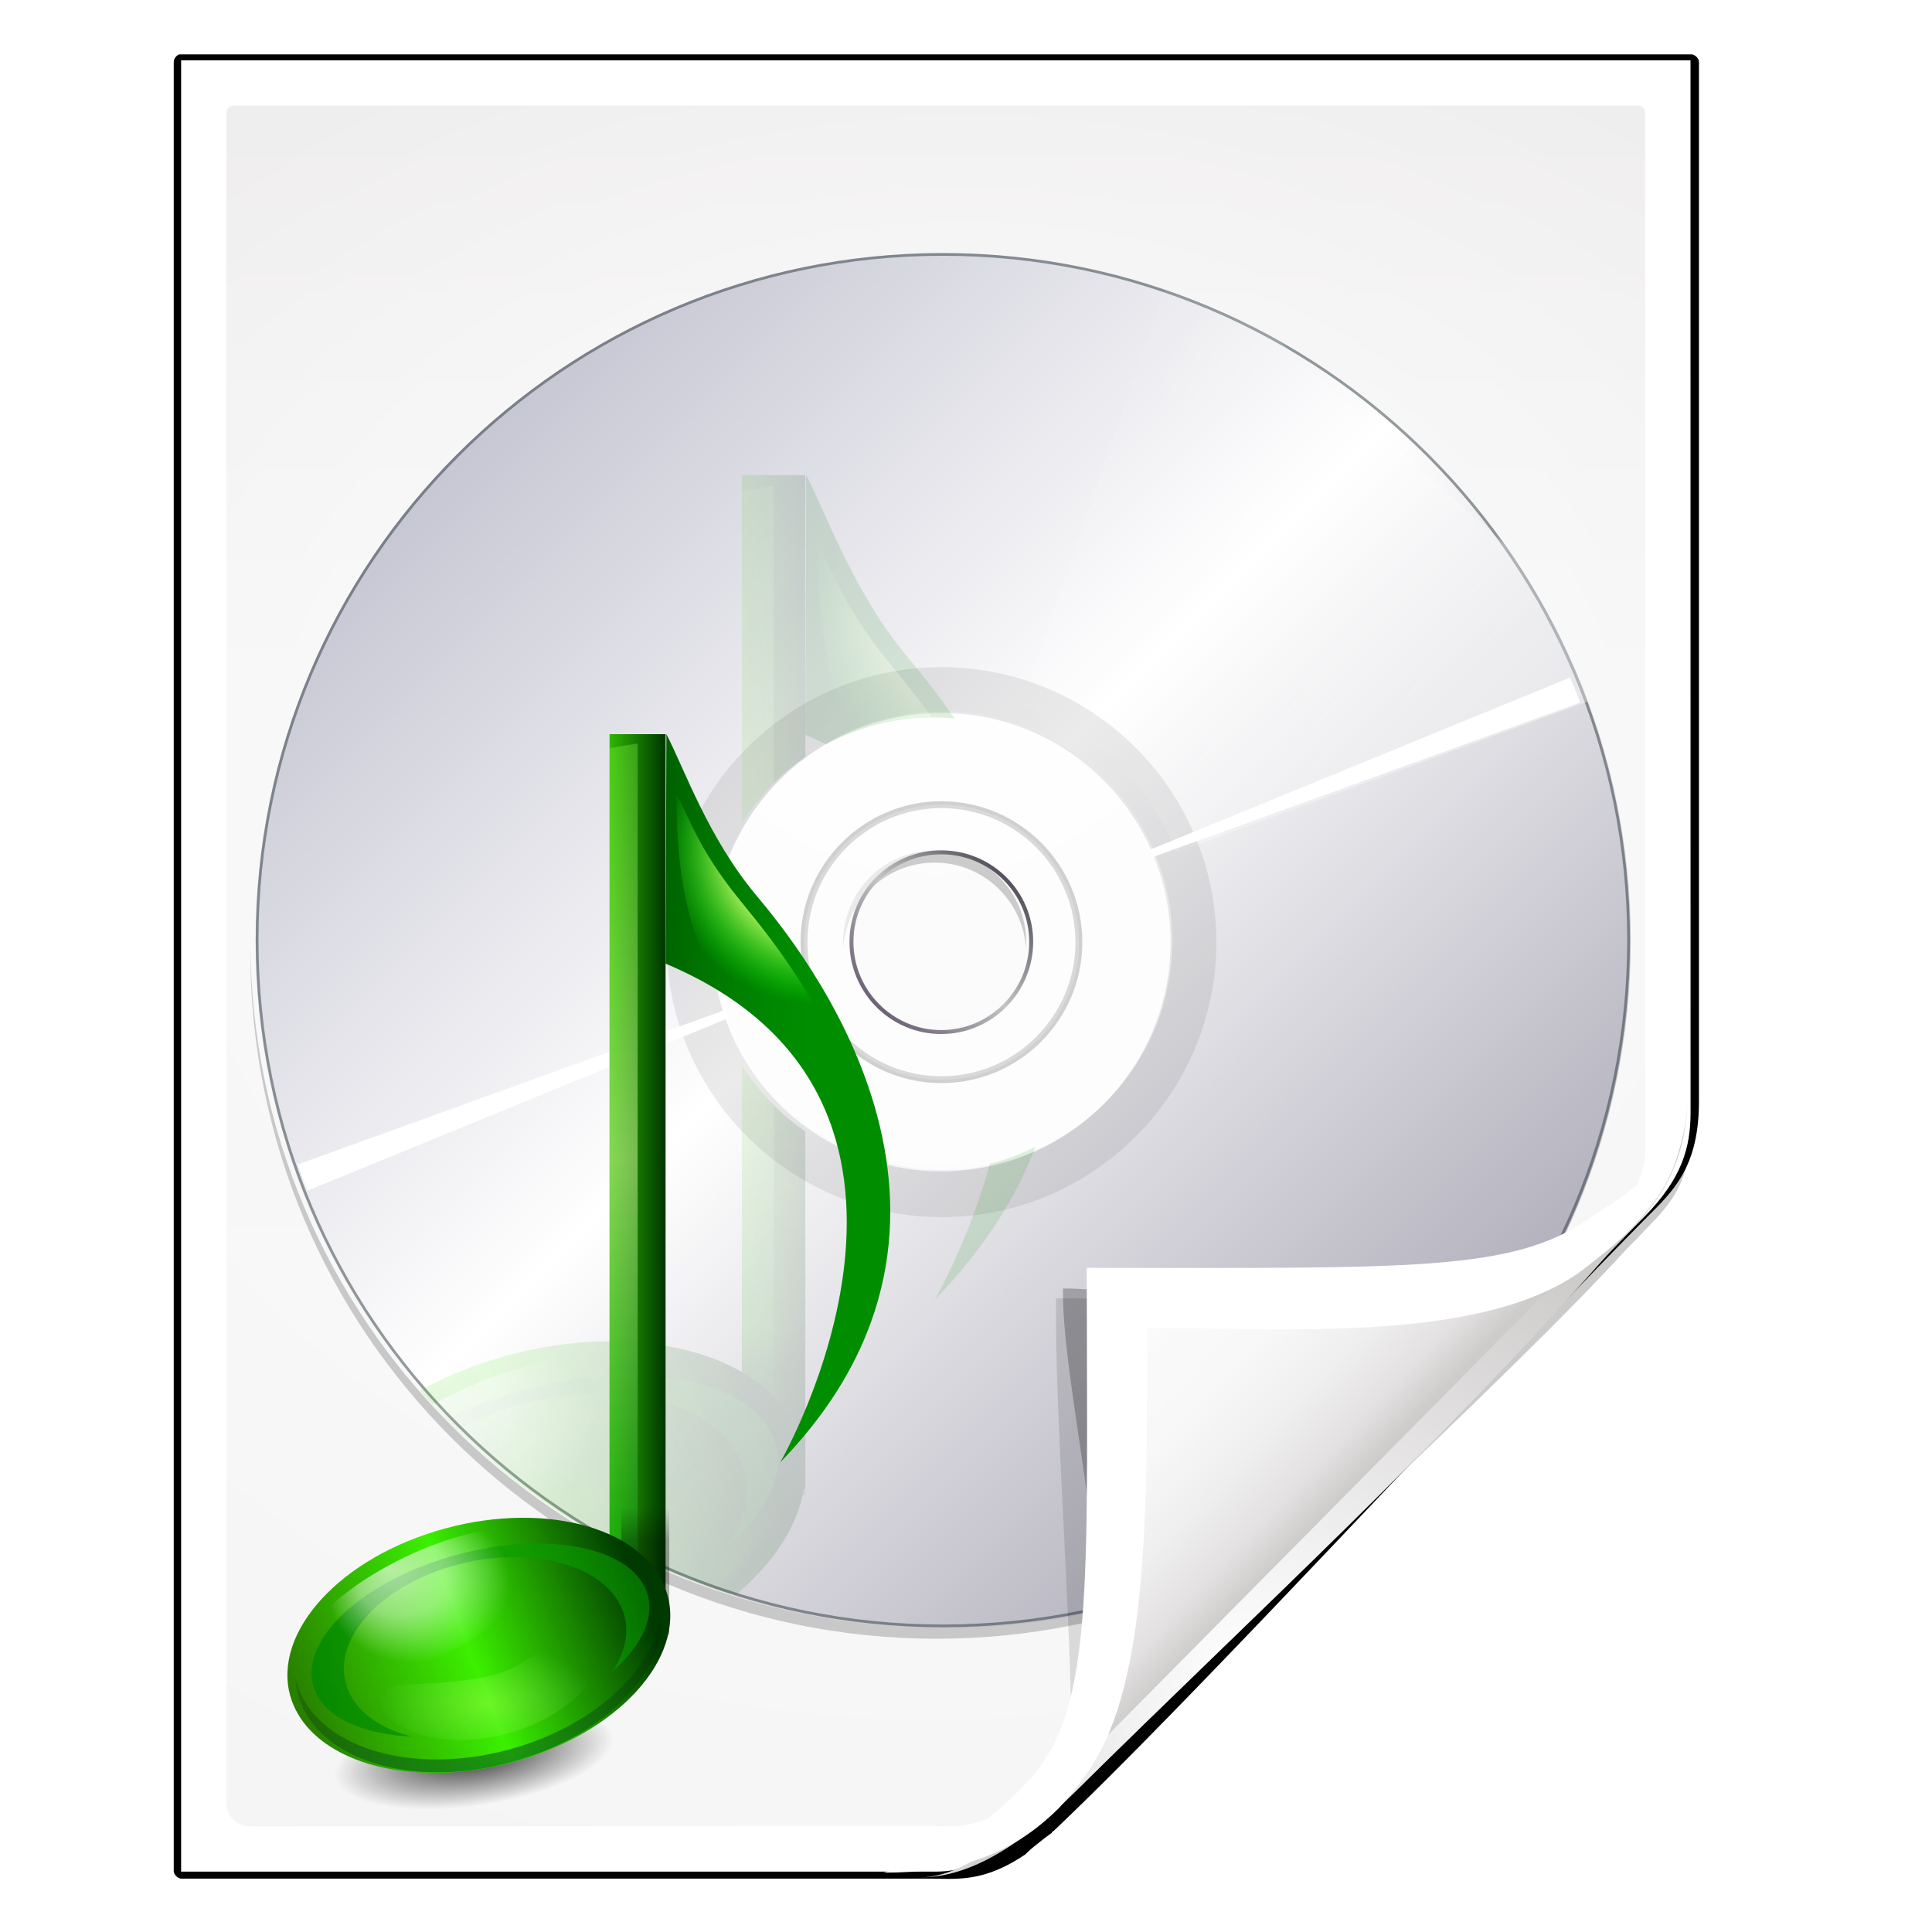<?xml version="1.0" encoding="UTF-8" standalone="no"?>
<!-- Created with Inkscape (http://www.inkscape.org/) -->

<svg
   xmlns:dc="http://purl.org/dc/elements/1.1/"
   xmlns:cc="http://creativecommons.org/ns#"
   xmlns:rdf="http://www.w3.org/1999/02/22-rdf-syntax-ns#"
   xmlns:svg="http://www.w3.org/2000/svg"
   xmlns="http://www.w3.org/2000/svg"
   xmlns:xlink="http://www.w3.org/1999/xlink"
   xmlns:sodipodi="http://sodipodi.sourceforge.net/DTD/sodipodi-0.dtd"
   xmlns:inkscape="http://www.inkscape.org/namespaces/inkscape"
   width="128"
   height="128"
   id="svg2606"
   sodipodi:version="0.32"
   inkscape:version="0.48.0 r9654"
   version="1.0"
   sodipodi:docname="application-x-cda.svgz"
   inkscape:output_extension="org.inkscape.output.svgz.inkscape"
   inkscape:export-filename="/home/pinheiro/pics/oxygen-icons/scalable/mimetypes/small/32x32/application-x-cda.png"
   inkscape:export-xdpi="180"
   inkscape:export-ydpi="180">
  <defs
     id="defs2608">
    <linearGradient
       id="linearGradient6131">
      <stop
         id="stop6133"
         offset="0"
         style="stop-color:#fcfcfc;stop-opacity:1" />
      <stop
         style="stop-color:#f8f8f8;stop-opacity:1"
         offset="0.523"
         id="stop6135" />
      <stop
         id="stop6141"
         offset="0.775"
         style="stop-color:#f0efef;stop-opacity:1;" />
      <stop
         id="stop6139"
         offset="0.901"
         style="stop-color:#e3e1e1;stop-opacity:1;" />
      <stop
         id="stop6137"
         offset="1"
         style="stop-color:#cecbcb;stop-opacity:1" />
    </linearGradient>
    <linearGradient
       inkscape:collect="always"
       xlink:href="#linearGradient6131"
       id="linearGradient3893"
       gradientUnits="userSpaceOnUse"
       gradientTransform="matrix(1.012,0,0,1.012,-0.896,-0.987)"
       x1="86.738"
       y1="93.621"
       x2="95.46"
       y2="102.344" />
    <radialGradient
       inkscape:collect="always"
       xlink:href="#linearGradient3913-5"
       id="radialGradient3919-5"
       cx="90.75"
       cy="110.253"
       fx="90.75"
       fy="110.253"
       r="18.75"
       gradientTransform="matrix(1.307,0,0,1.307,-27.836,-33.818)"
       gradientUnits="userSpaceOnUse" />
    <linearGradient
       inkscape:collect="always"
       id="linearGradient3913-5">
      <stop
         style="stop-color:#ffffff;stop-opacity:1;"
         offset="0"
         id="stop3915-4" />
      <stop
         style="stop-color:#ffffff;stop-opacity:0;"
         offset="1"
         id="stop3917-7" />
    </linearGradient>
    <clipPath
       clipPathUnits="userSpaceOnUse"
       id="clipPath3889-6">
      <path
         sodipodi:nodetypes="cscscssc"
         inkscape:connector-curvature="0"
         id="path3891-5"
         d="m 112,82.503 c 0,4.465 -2.797,6.41 -5.28,8.094 -5.109,3.465 -14.939,3.325 -20.72,3.406 -0.081,5.781 0.166,15.505 -3.299,20.613 -1.684,2.482 -5.291,5.387 -8.201,5.387 2.318,0 4.743,-1.335 7.584,-4.085 9.142,-8.849 17.367,-16.135 25.673,-25.298 C 109.676,88.504 112,86.979 112,82.503 z"
         style="fill:url(#linearGradient3893);fill-opacity:1;stroke:none" />
    </clipPath>
    <filter
       color-interpolation-filters="sRGB"
       inkscape:collect="always"
       id="filter3909-6">
      <feGaussianBlur
         inkscape:collect="always"
         stdDeviation="0.43"
         id="feGaussianBlur3911-9" />
    </filter>
    <linearGradient
       inkscape:collect="always"
       xlink:href="#linearGradient3897-7"
       id="linearGradient3895-3"
       gradientUnits="userSpaceOnUse"
       gradientTransform="matrix(1.373,0,0,1.404,-41.379,-43.423)"
       x1="82.157"
       y1="90.382"
       x2="94.221"
       y2="102.184" />
    <linearGradient
       id="linearGradient3897-7">
      <stop
         style="stop-color:#fcfcfc;stop-opacity:1"
         offset="0"
         id="stop3899-4" />
      <stop
         id="stop3901-5"
         offset="0.523"
         style="stop-color:#f8f8f8;stop-opacity:1" />
      <stop
         style="stop-color:#f0efef;stop-opacity:1;"
         offset="0.723"
         id="stop3903-2" />
      <stop
         style="stop-color:#e3e1e1;stop-opacity:1;"
         offset="0.89"
         id="stop3905-5" />
      <stop
         style="stop-color:#cecbcb;stop-opacity:1"
         offset="1"
         id="stop3907-4" />
    </linearGradient>
    <clipPath
       clipPathUnits="userSpaceOnUse"
       id="clipPath6093-7">
      <path
         inkscape:connector-curvature="0"
         sodipodi:nodetypes="cccssccc"
         id="path6095-4"
         d="m 17,8 0.783,110 57.5,0 c 1.675,0 3.119,0.181 4.9,-1.6 C 88.981,107.602 99.94,96.548 107.199,89.224 109.64,86.761 110,84.753 110,82.5 L 110,8 z"
         style="fill:#ffffff;fill-opacity:1" />
    </clipPath>
    <radialGradient
       inkscape:collect="always"
       xlink:href="#linearGradient5982-7"
       id="radialGradient5988-0"
       cx="64"
       cy="64.004"
       fx="63.793"
       fy="47.275"
       r="47.5"
       gradientTransform="matrix(1.707,-0.085,0.07,1.394,-50.362,-20.218)"
       gradientUnits="userSpaceOnUse" />
    <linearGradient
       inkscape:collect="always"
       id="linearGradient5982-7">
      <stop
         style="stop-color:#ffffff;stop-opacity:1;"
         offset="0"
         id="stop5984-8" />
      <stop
         style="stop-color:#ffffff;stop-opacity:0;"
         offset="1"
         id="stop5986-6" />
    </linearGradient>
    <filter
       color-interpolation-filters="sRGB"
       inkscape:collect="always"
       id="filter6171-8"
       x="-0.479"
       width="1.957"
       y="-0.513"
       height="2.026">
      <feGaussianBlur
         inkscape:collect="always"
         stdDeviation="10.141"
         id="feGaussianBlur6173-8" />
    </filter>
    <linearGradient
       inkscape:collect="always"
       xlink:href="#linearGradient4518-3"
       id="linearGradient4524-4"
       x1="72"
       y1="0"
       x2="72"
       y2="116.401"
       gradientUnits="userSpaceOnUse"
       gradientTransform="matrix(1.014,0,0,1.013,-1.513,-1.307)" />
    <linearGradient
       id="linearGradient4518-3">
      <stop
         style="stop-color:#eeecec;stop-opacity:1"
         offset="0"
         id="stop4520-1" />
      <stop
         id="stop5969-4"
         offset="0.4"
         style="stop-color:#f4f4f4;stop-opacity:1" />
      <stop
         style="stop-color:#f6f5f5;stop-opacity:1"
         offset="1"
         id="stop4522-9" />
    </linearGradient>
    <filter
       inkscape:collect="always"
       id="filter4123">
      <feGaussianBlur
         inkscape:collect="always"
         stdDeviation="2.028"
         id="feGaussianBlur4125" />
    </filter>
    <filter
       inkscape:collect="always"
       id="filter4087"
       x="-0.165"
       width="1.329"
       y="-0.204"
       height="1.408">
      <feGaussianBlur
         inkscape:collect="always"
         stdDeviation="4.223"
         id="feGaussianBlur4089" />
    </filter>
    <filter
       inkscape:collect="always"
       id="filter4084">
      <feGaussianBlur
         inkscape:collect="always"
         stdDeviation="1.46"
         id="feGaussianBlur4086" />
    </filter>
    <radialGradient
       inkscape:collect="always"
       xlink:href="#linearGradient6372"
       id="radialGradient6378"
       cx="72.5"
       cy="103.75"
       fx="72.5"
       fy="103.75"
       r="3.5"
       gradientTransform="matrix(1,0,0,0.357,0,66.696)"
       gradientUnits="userSpaceOnUse" />
    <linearGradient
       inkscape:collect="always"
       id="linearGradient6372">
      <stop
         style="stop-color:#000000;stop-opacity:1;"
         offset="0"
         id="stop6374" />
      <stop
         style="stop-color:#000000;stop-opacity:0;"
         offset="1"
         id="stop6376" />
    </linearGradient>
    <filter
       color-interpolation-filters="sRGB"
       inkscape:collect="always"
       id="filter6388"
       x="-0.061"
       width="1.123"
       y="-0.16"
       height="1.321">
      <feGaussianBlur
         inkscape:collect="always"
         stdDeviation="0.179"
         id="feGaussianBlur6390" />
    </filter>
    <clipPath
       id="clipPath4100"
       clipPathUnits="userSpaceOnUse">
      <path
         inkscape:connector-curvature="0"
         id="path4102"
         d="m 664.335,-117.707 0,281.089 282.309,0 0,-281.089 -282.309,0 z m 140.769,29.477 c 64.079,0 115.98,51.966 115.98,116.045 0,64.078 -51.901,116.045 -115.98,116.045 -64.079,0 -116.045,-51.965 -116.045,-116.045 0,-64.079 51.965,-116.045 116.045,-116.045 z m -0.321,100.825 c -8.541,0 -15.477,6.935 -15.477,15.477 0,8.543 6.936,15.477 15.477,15.477 8.541,0 15.477,-6.934 15.477,-15.477 0,-8.542 -6.936,-15.477 -15.477,-15.477 z"
         style="opacity:0.46;fill:#000000;fill-opacity:1;stroke:none" />
    </clipPath>
    <filter
       color-interpolation-filters="sRGB"
       id="filter4108"
       inkscape:collect="always">
      <feGaussianBlur
         id="feGaussianBlur4110"
         stdDeviation="1.69"
         inkscape:collect="always" />
    </filter>
    <linearGradient
       y2="68.144"
       x2="314.595"
       y1="-108.635"
       x1="137.816"
       gradientTransform="matrix(1.448,0,0,1.448,223.282,27.809)"
       gradientUnits="userSpaceOnUse"
       id="linearGradient5942"
       xlink:href="#radialGradient2810"
       inkscape:collect="always" />
    <radialGradient
       id="radialGradient2810"
       cx="232.5"
       cy="27.301"
       r="120"
       gradientUnits="userSpaceOnUse">
      <stop
         offset="0"
         style="stop-color:#c2c2d0;stop-opacity:1;"
         id="stop2812" />
      <stop
         id="stop2816"
         style="stop-color:#ffffff;stop-opacity:1;"
         offset="0.5" />
      <stop
         offset="1"
         style="stop-color:#b3b2be;stop-opacity:1;"
         id="stop2820" />
    </radialGradient>
    <linearGradient
       inkscape:collect="always"
       xlink:href="#XMLID_16_-4"
       id="linearGradient2857-3"
       gradientUnits="userSpaceOnUse"
       gradientTransform="matrix(0.966,0,0,0.967,580.094,1.686)"
       x1="263.143"
       y1="53.012"
       x2="201.857"
       y2="1.588" />
    <clipPath
       id="XMLID_17_-1">
      <use
         xlink:href="#XMLID_9_-6"
         id="use67-0"
         x="0"
         y="0"
         width="263.043"
         height="263.042" />
    </clipPath>
    <linearGradient
       inkscape:collect="always"
       xlink:href="#linearGradient2797-3"
       id="linearGradient3596"
       gradientUnits="userSpaceOnUse"
       x1="109.967"
       y1="88.016"
       x2="232"
       y2="88.016" />
    <linearGradient
       id="linearGradient2797-3">
      <stop
         style="stop-color:#ffffff;stop-opacity:1;"
         offset="0"
         id="stop2799-7" />
      <stop
         style="stop-color:#ffffff;stop-opacity:0;"
         offset="1"
         id="stop2801-4" />
    </linearGradient>
    <filter
       color-interpolation-filters="sRGB"
       inkscape:collect="always"
       id="filter5172-3">
      <feGaussianBlur
         inkscape:collect="always"
         stdDeviation="2.441"
         id="feGaussianBlur5174-1" />
    </filter>
    <linearGradient
       inkscape:collect="always"
       xlink:href="#linearGradient2797-3"
       id="linearGradient3598"
       gradientUnits="userSpaceOnUse"
       x1="356.386"
       y1="27"
       x2="232"
       y2="-65.195" />
    <linearGradient
       id="linearGradient3547">
      <stop
         style="stop-color:#ffffff;stop-opacity:1;"
         offset="0"
         id="stop3549" />
      <stop
         style="stop-color:#ffffff;stop-opacity:0;"
         offset="1"
         id="stop3551" />
    </linearGradient>
    <filter
       color-interpolation-filters="sRGB"
       inkscape:collect="always"
       id="filter4199-8">
      <feGaussianBlur
         inkscape:collect="always"
         stdDeviation="2.448"
         id="feGaussianBlur4201-4" />
    </filter>
    <linearGradient
       y2="-65.195"
       x2="232"
       y1="27"
       x1="356.386"
       gradientUnits="userSpaceOnUse"
       id="linearGradient5946"
       xlink:href="#linearGradient2797-3"
       inkscape:collect="always" />
    <linearGradient
       id="linearGradient3556">
      <stop
         style="stop-color:#ffffff;stop-opacity:1;"
         offset="0"
         id="stop3558" />
      <stop
         style="stop-color:#ffffff;stop-opacity:0;"
         offset="1"
         id="stop3560" />
    </linearGradient>
    <linearGradient
       inkscape:collect="always"
       xlink:href="#XMLID_15_-4"
       id="linearGradient2839-4"
       gradientUnits="userSpaceOnUse"
       gradientTransform="matrix(0.966,0,0,0.967,580.094,1.686)"
       x1="249.462"
       y1="44.263"
       x2="215.537"
       y2="10.338" />
    <mask
       maskUnits="userSpaceOnUse"
       id="mask3853">
      <path
         inkscape:connector-curvature="0"
         style="fill:url(#radialGradient3857);fill-opacity:1;stroke:none"
         d="m -115.097,-75.001 c -56.832,0 -102.88,46.112 -102.88,102.944 0,56.832 46.047,102.88 102.88,102.88 56.832,0 102.944,-46.047 102.944,-102.88 0,-56.832 -46.112,-102.944 -102.944,-102.944 z m 0,68.586 c 18.953,0 34.357,15.405 34.357,34.357 0,18.953 -15.405,34.293 -34.357,34.293 -18.953,0 -34.293,-15.34 -34.293,-34.293 0,-18.953 15.34,-34.357 34.293,-34.357 z"
         id="path3855" />
    </mask>
    <radialGradient
       inkscape:collect="always"
       xlink:href="#linearGradient3796"
       id="radialGradient3857"
       gradientUnits="userSpaceOnUse"
       gradientTransform="translate(0,2.5765196e-6)"
       cx="-115.065"
       cy="27.911"
       fx="-79.102"
       fy="89.562"
       r="102.912" />
    <linearGradient
       id="linearGradient3796">
      <stop
         style="stop-color:#ffffff;stop-opacity:1;"
         offset="0"
         id="stop3798" />
      <stop
         style="stop-color:#ffffff;stop-opacity:0.661;"
         offset="1"
         id="stop3800" />
    </linearGradient>
    <filter
       color-interpolation-filters="sRGB"
       inkscape:collect="always"
       id="filter4155">
      <feGaussianBlur
         inkscape:collect="always"
         stdDeviation="0.928"
         id="feGaussianBlur4157" />
    </filter>
    <filter
       color-interpolation-filters="sRGB"
       inkscape:collect="always"
       id="filter4171">
      <feGaussianBlur
         inkscape:collect="always"
         stdDeviation="0.843"
         id="feGaussianBlur4173" />
    </filter>
    <filter
       color-interpolation-filters="sRGB"
       inkscape:collect="always"
       id="filter3732"
       x="-0.082"
       width="1.163"
       y="-0.13"
       height="1.261">
      <feGaussianBlur
         inkscape:collect="always"
         stdDeviation="2.343"
         id="feGaussianBlur3734" />
    </filter>
    <filter
       color-interpolation-filters="sRGB"
       inkscape:collect="always"
       id="filter3748">
      <feGaussianBlur
         inkscape:collect="always"
         stdDeviation="1.416"
         id="feGaussianBlur3750" />
    </filter>
    <filter
       color-interpolation-filters="sRGB"
       height="1.209"
       y="-0.105"
       width="1.168"
       x="-0.084"
       id="filter5730"
       inkscape:collect="always">
      <feGaussianBlur
         id="feGaussianBlur5732"
         stdDeviation="2.628"
         inkscape:collect="always" />
    </filter>
    <linearGradient
       y2="49.727"
       x2="-120.189"
       y1="54.821"
       x1="-123.724"
       gradientUnits="userSpaceOnUse"
       id="linearGradient5952"
       xlink:href="#linearGradient4240"
       inkscape:collect="always" />
    <linearGradient
       id="linearGradient4240">
      <stop
         style="stop-color:#ee00dd;stop-opacity:1;"
         offset="0"
         id="stop4242" />
      <stop
         id="stop4248"
         offset="0.5"
         style="stop-color:#aaee00;stop-opacity:1;" />
      <stop
         style="stop-color:#8d0083;stop-opacity:1;"
         offset="1"
         id="stop4244" />
    </linearGradient>
    <filter
       color-interpolation-filters="sRGB"
       inkscape:collect="always"
       id="filter4236">
      <feGaussianBlur
         inkscape:collect="always"
         stdDeviation="0.479"
         id="feGaussianBlur4238" />
    </filter>
    <linearGradient
       inkscape:collect="always"
       xlink:href="#linearGradient4250"
       id="linearGradient4034"
       gradientUnits="userSpaceOnUse"
       x1="-127.2"
       y1="58.165"
       x2="-122.627"
       y2="53.25" />
    <linearGradient
       id="linearGradient4250">
      <stop
         style="stop-color:#00e0e0;stop-opacity:1;"
         offset="0"
         id="stop4252" />
      <stop
         id="stop4258"
         offset="0.5"
         style="stop-color:#e0d800;stop-opacity:1;" />
      <stop
         style="stop-color:#00dcd1;stop-opacity:1;"
         offset="0.75"
         id="stop4260" />
      <stop
         style="stop-color:#e000b4;stop-opacity:1;"
         offset="1"
         id="stop4254" />
    </linearGradient>
    <filter
       color-interpolation-filters="sRGB"
       inkscape:collect="always"
       id="filter4330"
       x="-0.139"
       width="1.279"
       y="-0.281"
       height="1.563">
      <feGaussianBlur
         inkscape:collect="always"
         stdDeviation="3.48"
         id="feGaussianBlur4332" />
    </filter>
    <filter
       color-interpolation-filters="sRGB"
       id="filter5734"
       inkscape:collect="always">
      <feGaussianBlur
         id="feGaussianBlur5736"
         stdDeviation="1.521"
         inkscape:collect="always" />
    </filter>
    <linearGradient
       y2="53.25"
       x2="-122.627"
       y1="58.165"
       x1="-127.2"
       gradientUnits="userSpaceOnUse"
       id="linearGradient5954"
       xlink:href="#linearGradient4250"
       inkscape:collect="always" />
    <linearGradient
       id="linearGradient3605">
      <stop
         style="stop-color:#00e0e0;stop-opacity:1;"
         offset="0"
         id="stop3607" />
      <stop
         id="stop3609"
         offset="0.5"
         style="stop-color:#e0d800;stop-opacity:1;" />
      <stop
         style="stop-color:#00dcd1;stop-opacity:1;"
         offset="0.75"
         id="stop3611" />
      <stop
         style="stop-color:#e000b4;stop-opacity:1;"
         offset="1"
         id="stop3613" />
    </linearGradient>
    <linearGradient
       y2="25.537"
       x2="246.255"
       y1="53.338"
       x1="218.454"
       gradientTransform="matrix(0.988,0,0,0.988,4.889,0.579)"
       gradientUnits="userSpaceOnUse"
       id="linearGradient5956"
       xlink:href="#linearGradient3667"
       inkscape:collect="always" />
    <linearGradient
       id="linearGradient3667">
      <stop
         style="stop-color:#473a56;stop-opacity:1;"
         offset="0"
         id="stop3669" />
      <stop
         id="stop3675"
         offset="0.5"
         style="stop-color:#c4c4c4;stop-opacity:1;" />
      <stop
         style="stop-color:#282131;stop-opacity:1;"
         offset="1"
         id="stop3671" />
    </linearGradient>
    <clipPath
       id="clipPath3750"
       clipPathUnits="userSpaceOnUse">
      <path
         inkscape:connector-curvature="0"
         d="m 232.394,-96.257 c -68.097,0 -123.301,55.204 -123.301,123.301 0,68.097 55.204,123.301 123.301,123.301 68.097,0 123.301,-55.205 123.301,-123.301 0,-68.096 -55.204,-123.301 -123.301,-123.301 z m 0,164.402 c -22.699,0 -41.1,-18.402 -41.1,-41.1 0,-22.699 18.402,-41.1 41.1,-41.1 22.7,0 41.1,18.402 41.1,41.1 0,22.699 -18.401,41.1 -41.1,41.1 z"
         id="path3752"
         style="fill:url(#linearGradient3754);fill-opacity:1" />
    </clipPath>
    <filter
       color-interpolation-filters="sRGB"
       id="filter3736"
       inkscape:collect="always">
      <feGaussianBlur
         id="feGaussianBlur3738"
         stdDeviation="0.949"
         inkscape:collect="always" />
    </filter>
    <filter
       color-interpolation-filters="sRGB"
       id="filter3740"
       inkscape:collect="always">
      <feGaussianBlur
         id="feGaussianBlur3742"
         stdDeviation="0.949"
         inkscape:collect="always" />
    </filter>
    <clipPath
       id="clipPath5995"
       clipPathUnits="userSpaceOnUse">
      <path
         inkscape:connector-curvature="0"
         d="m -353.545,-211.388 c -63.961,0 -115.812,51.851 -115.812,115.812 0,63.961 51.851,115.812 115.812,115.812 63.961,0 115.812,-51.852 115.812,-115.812 0,-63.96 -51.851,-115.812 -115.812,-115.812 z m 0,154.416 c -21.32,0 -38.604,-17.284 -38.604,-38.604 0,-21.32 17.284,-38.604 38.604,-38.604 21.321,0 38.604,17.284 38.604,38.604 0,21.32 -17.283,38.604 -38.604,38.604 z"
         id="path5997"
         style="fill:url(#linearGradient5999);fill-opacity:1" />
    </clipPath>
    <filter
       color-interpolation-filters="sRGB"
       id="filter6005"
       inkscape:collect="always">
      <feGaussianBlur
         id="feGaussianBlur6007"
         stdDeviation="2.031"
         inkscape:collect="always" />
    </filter>
    <linearGradient
       y2="49"
       x2="48.117"
       y1="49"
       x1="40.117"
       gradientTransform="matrix(0.485,0,0,0.631,44.549,20)"
       gradientUnits="userSpaceOnUse"
       id="linearGradient5975"
       xlink:href="#radialGradient4397"
       inkscape:collect="always" />
    <radialGradient
       gradientUnits="userSpaceOnUse"
       r="25.195"
       cy="100"
       cx="23.784"
       id="radialGradient4397">
      <stop
         offset="0"
         style="stop-color:#2eb800;stop-opacity:1;"
         id="stop4401" />
      <stop
         id="stop4403"
         style="stop-color:#003a00;stop-opacity:1;"
         offset="1" />
    </radialGradient>
    <linearGradient
       y2="94.157"
       x2="44.143"
       y1="3.493"
       x1="44.143"
       gradientUnits="userSpaceOnUse"
       id="linearGradient5977"
       xlink:href="#linearGradient4390"
       inkscape:collect="always" />
    <linearGradient
       id="linearGradient4390">
      <stop
         style="stop-color:#00a208;stop-opacity:1;"
         offset="0"
         id="stop4392" />
      <stop
         id="stop4398"
         offset="0.5"
         style="stop-color:#dfffa8;stop-opacity:1;" />
      <stop
         style="stop-color:#8aff47;stop-opacity:0.633;"
         offset="1"
         id="stop4394" />
    </linearGradient>
    <filter
       color-interpolation-filters="sRGB"
       inkscape:collect="always"
       x="-0.559"
       width="2.118"
       y="-0.012"
       height="1.025"
       id="filter5551">
      <feGaussianBlur
         inkscape:collect="always"
         stdDeviation="0.466"
         id="feGaussianBlur5553" />
    </filter>
    <linearGradient
       y2="83.653"
       x2="44.117"
       y1="88.249"
       x1="44.117"
       gradientTransform="matrix(0.5,0,0,0.599,43.941,23.614)"
       gradientUnits="userSpaceOnUse"
       id="linearGradient5979"
       xlink:href="#XMLID_13_"
       inkscape:collect="always" />
    <linearGradient
       id="XMLID_13_"
       gradientUnits="userSpaceOnUse"
       x1="62.246"
       y1="8.616"
       x2="52.913"
       y2="19.95">
      <stop
         offset="0"
         style="stop-color:#000000;stop-opacity:1;"
         id="stop88" />
      <stop
         offset="1"
         style="stop-color:#000000;stop-opacity:0;"
         id="stop104" />
    </linearGradient>
    <linearGradient
       y2="92.5"
       x2="43.927"
       y1="101"
       x1="0.117"
       gradientTransform="matrix(0.643,0,0,0.543,37.044,32.23)"
       gradientUnits="userSpaceOnUse"
       id="linearGradient5981"
       xlink:href="#XMLID_10_"
       inkscape:collect="always" />
    <radialGradient
       id="XMLID_10_"
       cx="23.784"
       cy="100"
       r="25.195"
       gradientUnits="userSpaceOnUse">
      <stop
         offset="0"
         style="stop-color:#287f00;stop-opacity:1;"
         id="stop35" />
      <stop
         id="stop9094"
         style="stop-color:#3cf000;stop-opacity:1;"
         offset="0.5" />
      <stop
         offset="1"
         style="stop-color:#003a00;stop-opacity:1;"
         id="stop43" />
    </radialGradient>
    <linearGradient
       y2="100.013"
       x2="43.874"
       y1="100.013"
       x1="3.989"
       gradientUnits="userSpaceOnUse"
       id="linearGradient5983"
       xlink:href="#linearGradient4540"
       inkscape:collect="always" />
    <linearGradient
       id="linearGradient4540">
      <stop
         style="stop-color:#008800;stop-opacity:1;"
         offset="0"
         id="stop4542" />
      <stop
         style="stop-color:#0aa800;stop-opacity:0.608;"
         offset="1"
         id="stop4544" />
    </linearGradient>
    <filter
       color-interpolation-filters="sRGB"
       inkscape:collect="always"
       x="-0.123"
       width="1.245"
       y="-0.178"
       height="1.355"
       id="filter6116">
      <feGaussianBlur
         inkscape:collect="always"
         stdDeviation="2.037"
         id="feGaussianBlur6118" />
    </filter>
    <radialGradient
       r="14"
       fy="86.024"
       fx="19.835"
       cy="91.357"
       cx="22.502"
       gradientTransform="matrix(0.686,-0.279,0.261,0.683,-0.067,33.863)"
       gradientUnits="userSpaceOnUse"
       id="radialGradient5985"
       xlink:href="#radialGradient4531"
       inkscape:collect="always" />
    <radialGradient
       gradientUnits="userSpaceOnUse"
       fy="88.667"
       fx="17.117"
       r="14"
       cy="94"
       cx="19.784"
       id="radialGradient4531">
      <stop
         id="stop4533"
         style="stop-color:#ffffff;stop-opacity:1;"
         offset="0" />
      <stop
         offset="0.5"
         style="stop-color:#ffffff;stop-opacity:0.709;"
         id="stop4537" />
      <stop
         id="stop4535"
         style="stop-color:#ffffff;stop-opacity:0;"
         offset="1" />
    </radialGradient>
    <filter
       color-interpolation-filters="sRGB"
       inkscape:collect="always"
       id="filter5558">
      <feGaussianBlur
         inkscape:collect="always"
         stdDeviation="0.61"
         id="feGaussianBlur5560" />
    </filter>
    <radialGradient
       r="11.99"
       fy="113.894"
       fx="27.127"
       cy="113.894"
       cx="27.127"
       gradientTransform="matrix(1,-0.026,0.014,0.527,18.168,52.583)"
       gradientUnits="userSpaceOnUse"
       id="radialGradient5987"
       xlink:href="#linearGradient2848"
       inkscape:collect="always" />
    <linearGradient
       id="linearGradient2848">
      <stop
         style="stop-color:#c3ff6a;stop-opacity:1;"
         offset="0"
         id="stop2850" />
      <stop
         style="stop-color:#a6ff88;stop-opacity:0;"
         offset="1"
         id="stop2852" />
    </linearGradient>
    <filter
       color-interpolation-filters="sRGB"
       inkscape:collect="always"
       x="-0.073"
       width="1.147"
       y="-0.139"
       height="1.278"
       id="filter2844">
      <feGaussianBlur
         inkscape:collect="always"
         stdDeviation="0.732"
         id="feGaussianBlur2846" />
    </filter>
    <linearGradient
       y2="7.973"
       x2="21.786"
       y1="29.212"
       x1="22.025"
       gradientTransform="matrix(1,0,0,-1,39.758,128)"
       gradientUnits="userSpaceOnUse"
       id="linearGradient5989"
       xlink:href="#linearGradient5332"
       inkscape:collect="always" />
    <linearGradient
       y2="19.95"
       x2="52.913"
       y1="8.616"
       x1="62.246"
       gradientUnits="userSpaceOnUse"
       id="linearGradient5332">
      <stop
         id="stop5334"
         style="stop-color:#000000;stop-opacity:0;"
         offset="0" />
      <stop
         id="stop5336"
         style="stop-color:#07631a;stop-opacity:1;"
         offset="1" />
    </linearGradient>
    <filter
       color-interpolation-filters="sRGB"
       inkscape:collect="always"
       id="filter3619">
      <feGaussianBlur
         inkscape:collect="always"
         stdDeviation="0.699"
         id="feGaussianBlur3621" />
    </filter>
    <linearGradient
       y2="31.296"
       x2="32.584"
       y1="32.58"
       x1="54.103"
       gradientTransform="matrix(0.674,0,0,0.688,42.397,15.074)"
       gradientUnits="userSpaceOnUse"
       id="linearGradient5991"
       xlink:href="#linearGradient4683"
       inkscape:collect="always" />
    <linearGradient
       id="linearGradient4683"
       gradientUnits="userSpaceOnUse"
       x1="40.117"
       y1="49"
       x2="48.117"
       y2="49">
      <stop
         offset="0"
         style="stop-color:#008e00;stop-opacity:1;"
         id="stop16" />
      <stop
         offset="0.229"
         style="stop-color:#008700"
         id="stop18" />
      <stop
         offset="0.513"
         style="stop-color:#007800"
         id="stop20" />
      <stop
         offset="0.823"
         style="stop-color:#005F00"
         id="stop22" />
      <stop
         offset="1"
         style="stop-color:#004D00"
         id="stop24" />
    </linearGradient>
    <radialGradient
       r="26.416"
       cy="18.09"
       cx="54.212"
       gradientTransform="matrix(0.624,0,0,0.624,45.032,16.88)"
       gradientUnits="userSpaceOnUse"
       id="radialGradient5993"
       xlink:href="#XMLID_14_"
       inkscape:collect="always" />
    <radialGradient
       cx="54.212"
       cy="18.09"
       r="26.416"
       id="XMLID_14_"
       gradientUnits="userSpaceOnUse">
      <stop
         style="stop-color:#f0ff80;stop-opacity:1"
         offset="0.331"
         id="stop74" />
      <stop
         style="stop-color:#00ff00;stop-opacity:0;"
         offset="0.674"
         id="stop3926" />
    </radialGradient>
    <filter
       color-interpolation-filters="sRGB"
       inkscape:collect="always"
       id="filter6448">
      <feGaussianBlur
         inkscape:collect="always"
         stdDeviation="0.37"
         id="feGaussianBlur6450" />
    </filter>
    <radialGradient
       gradientUnits="userSpaceOnUse"
       r="25.195"
       cy="100"
       cx="23.784"
       id="radialGradient3693">
      <stop
         offset="0"
         style="stop-color:#2eb800;stop-opacity:1;"
         id="stop3695" />
      <stop
         id="stop3697"
         style="stop-color:#003a00;stop-opacity:1;"
         offset="1" />
    </radialGradient>
    <linearGradient
       inkscape:collect="always"
       xlink:href="#linearGradient4390"
       id="linearGradient6325"
       gradientUnits="userSpaceOnUse"
       x1="44.143"
       y1="3.493"
       x2="44.143"
       y2="94.157" />
    <linearGradient
       id="linearGradient3700">
      <stop
         style="stop-color:#00a208;stop-opacity:1;"
         offset="0"
         id="stop3702" />
      <stop
         id="stop3704"
         offset="0.5"
         style="stop-color:#dfffa8;stop-opacity:1;" />
      <stop
         style="stop-color:#8aff47;stop-opacity:0.633;"
         offset="1"
         id="stop3706" />
    </linearGradient>
    <linearGradient
       id="linearGradient3713"
       gradientUnits="userSpaceOnUse"
       x1="62.246"
       y1="8.616"
       x2="52.913"
       y2="19.95">
      <stop
         offset="0"
         style="stop-color:#000000;stop-opacity:1;"
         id="stop3715" />
      <stop
         offset="1"
         style="stop-color:#000000;stop-opacity:0;"
         id="stop3717" />
    </linearGradient>
    <linearGradient
       inkscape:collect="always"
       xlink:href="#XMLID_10_"
       id="linearGradient6360"
       gradientUnits="userSpaceOnUse"
       gradientTransform="matrix(0.643,0,0,0.543,37.044,32.23)"
       x1="0.117"
       y1="101"
       x2="43.927"
       y2="92.5" />
    <radialGradient
       id="radialGradient3720"
       cx="23.784"
       cy="100"
       r="25.195"
       gradientUnits="userSpaceOnUse">
      <stop
         offset="0"
         style="stop-color:#287f00;stop-opacity:1;"
         id="stop3722" />
      <stop
         id="stop3724"
         style="stop-color:#3cf000;stop-opacity:1;"
         offset="0.5" />
      <stop
         offset="1"
         style="stop-color:#003a00;stop-opacity:1;"
         id="stop3726" />
    </radialGradient>
    <linearGradient
       inkscape:collect="always"
       xlink:href="#linearGradient4540"
       id="linearGradient6362"
       gradientUnits="userSpaceOnUse"
       x1="3.989"
       y1="100.013"
       x2="43.874"
       y2="100.013" />
    <linearGradient
       id="linearGradient3729">
      <stop
         style="stop-color:#008800;stop-opacity:1;"
         offset="0"
         id="stop3731" />
      <stop
         style="stop-color:#0aa800;stop-opacity:0.608;"
         offset="1"
         id="stop3733" />
    </linearGradient>
    <radialGradient
       inkscape:collect="always"
       xlink:href="#radialGradient4531"
       id="radialGradient6364"
       gradientUnits="userSpaceOnUse"
       gradientTransform="matrix(0.686,-0.279,0.261,0.683,-0.067,33.863)"
       cx="22.502"
       cy="91.357"
       fx="19.835"
       fy="86.024"
       r="14" />
    <radialGradient
       gradientUnits="userSpaceOnUse"
       fy="88.667"
       fx="17.117"
       r="14"
       cy="94"
       cx="19.784"
       id="radialGradient3740">
      <stop
         id="stop3742"
         style="stop-color:#ffffff;stop-opacity:1;"
         offset="0" />
      <stop
         offset="0.5"
         style="stop-color:#ffffff;stop-opacity:0.709;"
         id="stop3744" />
      <stop
         id="stop3746"
         style="stop-color:#ffffff;stop-opacity:0;"
         offset="1" />
    </radialGradient>
    <radialGradient
       inkscape:collect="always"
       xlink:href="#linearGradient2848"
       id="radialGradient6366"
       gradientUnits="userSpaceOnUse"
       gradientTransform="matrix(1,-0.026,0.014,0.527,18.168,52.583)"
       cx="27.127"
       cy="113.894"
       fx="27.127"
       fy="113.894"
       r="11.99" />
    <linearGradient
       id="linearGradient3754">
      <stop
         style="stop-color:#c3ff6a;stop-opacity:1;"
         offset="0"
         id="stop3756" />
      <stop
         style="stop-color:#a6ff88;stop-opacity:0;"
         offset="1"
         id="stop3758" />
    </linearGradient>
    <linearGradient
       inkscape:collect="always"
       xlink:href="#linearGradient5332"
       id="linearGradient6368"
       gradientUnits="userSpaceOnUse"
       gradientTransform="matrix(1,0,0,-1,39.758,128)"
       x1="22.025"
       y1="29.212"
       x2="21.786"
       y2="7.973" />
    <linearGradient
       y2="19.95"
       x2="52.913"
       y1="8.616"
       x1="62.246"
       gradientUnits="userSpaceOnUse"
       id="linearGradient3765">
      <stop
         id="stop3767"
         style="stop-color:#000000;stop-opacity:0;"
         offset="0" />
      <stop
         id="stop3769"
         style="stop-color:#07631a;stop-opacity:1;"
         offset="1" />
    </linearGradient>
    <linearGradient
       id="linearGradient3776"
       gradientUnits="userSpaceOnUse"
       x1="40.117"
       y1="49"
       x2="48.117"
       y2="49">
      <stop
         offset="0"
         style="stop-color:#008e00;stop-opacity:1;"
         id="stop3778" />
      <stop
         offset="0.229"
         style="stop-color:#008700"
         id="stop3780" />
      <stop
         offset="0.513"
         style="stop-color:#007800"
         id="stop3782" />
      <stop
         offset="0.823"
         style="stop-color:#005F00"
         id="stop3784" />
      <stop
         offset="1"
         style="stop-color:#004D00"
         id="stop3786" />
    </linearGradient>
    <radialGradient
       inkscape:collect="always"
       xlink:href="#XMLID_14_"
       id="radialGradient6341"
       gradientUnits="userSpaceOnUse"
       gradientTransform="matrix(0.624,0,0,0.624,45.032,16.88)"
       cx="54.212"
       cy="18.09"
       r="26.416" />
    <radialGradient
       cx="54.212"
       cy="18.09"
       r="26.416"
       id="radialGradient3789"
       gradientUnits="userSpaceOnUse">
      <stop
         style="stop-color:#f0ff80;stop-opacity:1"
         offset="0.331"
         id="stop3791" />
      <stop
         style="stop-color:#00ff00;stop-opacity:0;"
         offset="0.674"
         id="stop3793" />
    </radialGradient>
    <radialGradient
       r="26.416"
       cy="18.09"
       cx="54.212"
       gradientTransform="matrix(0.624,0,0,0.624,45.032,16.88)"
       gradientUnits="userSpaceOnUse"
       id="radialGradient3862"
       xlink:href="#XMLID_14_"
       inkscape:collect="always" />
    <linearGradient
       inkscape:collect="always"
       xlink:href="#linearGradient4683"
       id="linearGradient3595"
       gradientUnits="userSpaceOnUse"
       gradientTransform="matrix(0.555,0,0,0.567,32.346,54.645)"
       x1="54.103"
       y1="32.58"
       x2="32.584"
       y2="31.296" />
    <linearGradient
       inkscape:collect="always"
       xlink:href="#XMLID_13_"
       id="linearGradient3604"
       gradientUnits="userSpaceOnUse"
       gradientTransform="matrix(0.352,0,0,0.422,36.727,68.914)"
       x1="44.117"
       y1="88.249"
       x2="44.117"
       y2="83.653" />
    <linearGradient
       inkscape:collect="always"
       xlink:href="#radialGradient4397"
       id="linearGradient3608"
       gradientUnits="userSpaceOnUse"
       gradientTransform="matrix(0.399,0,0,0.52,34.119,58.704)"
       x1="40.117"
       y1="49"
       x2="48.117"
       y2="49" />
    <linearGradient
       inkscape:collect="always"
       xlink:href="#linearGradient2797-3"
       id="linearGradient3768"
       gradientUnits="userSpaceOnUse"
       x1="109.967"
       y1="88.016"
       x2="232"
       y2="88.016" />
    <linearGradient
       inkscape:collect="always"
       xlink:href="#linearGradient2797-3"
       id="linearGradient3770"
       gradientUnits="userSpaceOnUse"
       x1="356.386"
       y1="27"
       x2="232"
       y2="-65.195" />
  </defs>
  <sodipodi:namedview
     id="base"
     pagecolor="#ffffff"
     bordercolor="#666666"
     borderopacity="1.0"
     inkscape:pageopacity="0.0"
     inkscape:pageshadow="2"
     inkscape:zoom="2.8284271"
     inkscape:cx="63.815552"
     inkscape:cy="60.668"
     inkscape:document-units="px"
     inkscape:current-layer="layer1"
     width="128px"
     height="128px"
     showgrid="true"
     inkscape:grid-points="true"
     showguides="true"
     inkscape:guide-bbox="true"
     inkscape:window-width="1224"
     inkscape:window-height="757"
     inkscape:window-x="0"
     inkscape:window-y="383"
     inkscape:snap-global="false"
     inkscape:window-maximized="0"
     inkscape:snap-page="true">
    <inkscape:grid
       id="GridFromPre046Settings"
       type="xygrid"
       originx="0px"
       originy="0px"
       spacingx="4px"
       spacingy="4px"
       color="#0000ff"
       empcolor="#0000ff"
       opacity="0.2"
       empopacity="0.4"
       empspacing="2"
       visible="true"
       enabled="true"
       snapvisiblegridlinesonly="true" />
    <sodipodi:guide
       orientation="1,0"
       position="-68,29.326"
       id="guide4564" />
    <sodipodi:guide
       orientation="1,0"
       position="-121.622,135.057"
       id="guide3859" />
    <sodipodi:guide
       orientation="0,1"
       position="38.582,-74.688"
       id="guide4360" />
  </sodipodi:namedview>
  <g
     inkscape:label="Livello 1"
     inkscape:groupmode="layer"
     id="layer1">
    <path
       style="opacity:0.456;fill:#000000;fill-opacity:1;filter:url(#filter4123)"
       d="m 13.333,5.336 0,118.33 49.855,-0.067 c 2.116,-0.003 4.529,-1.772 7,-4.25 0.712,-0.714 1.441,-1.394 2.156,-2.094 0.416,-0.406 0.832,-0.814 1.25,-1.219 7.774,-7.41 26.983,-25.123 34.219,-33.1 0.421,-0.421 0.812,-0.811 1.156,-1.188 1.464,-1.498 2.762,-2.838 2.994,-5.862 L 112,75.156 111.997,5.336 z"
       id="path5990"
       inkscape:connector-curvature="0"
       sodipodi:nodetypes="ccsssccccccc"
       transform="matrix(1.014,0,0,1.013,-1.513,-1.307)" />
    <path
       sodipodi:type="inkscape:offset"
       inkscape:radius="-0.31466308"
       inkscape:original="M 13.1875 4.53125 C 12.818918 4.609246 12.529956 4.967008 12.53125 5.34375 L 12.53125 123.65625 C 12.53885 124.07954 12.920464 124.4611 13.34375 124.46875 L 62.15625 124.46875 C 63.930251 124.46875 65.829207 124.74865 68.6875 122.8125 C 68.829003 122.58432 71.218784 120.82456 70.53125 121.25 C 80.188854 112.07585 98.162197 92.41186 109.34375 81.09375 C 111.06182 79.375681 112.8125 77.674752 112.8125 73.3125 L 112.8125 5.34375 C 112.80483 4.9204809 112.42327 4.5388981 112 4.53125 L 13.34375 4.53125 C 13.29182 4.52633 13.239428 4.52633 13.1875 4.53125 z "
       style="fill:#000000;fill-opacity:1;filter:url(#filter4084)"
       id="path3314"
       d="m 13.219,4.844 c -0.201,0.057 -0.376,0.293 -0.375,0.5 l 0,118.312 c 0.004,0.238 0.262,0.496 0.5,0.5 l 48.812,0 c 1.807,0 3.551,0.298 6.344,-1.594 0.036,-0.037 0.077,-0.082 0.125,-0.125 0.084,-0.074 0.194,-0.184 0.312,-0.281 0.237,-0.194 0.517,-0.417 0.781,-0.625 0.207,-0.162 0.369,-0.269 0.5,-0.375 a 0.315,0.315 0 0 1 0.031,-0.062 c 0.005,-0.004 0.027,0.004 0.031,0 a 0.315,0.315 0 0 1 0.031,-0.062 c 0.004,-0.004 0.027,0.004 0.031,0 9.639,-9.159 27.595,-28.834 38.781,-40.156 1.72,-1.72 3.375,-3.284 3.375,-7.562 l 0,-67.969 c -0.004,-0.238 -0.262,-0.496 -0.5,-0.5 l -98.656,0 a 0.315,0.315 0 0 1 -0.031,0 c -0.021,-0.002 -0.041,-6.768e-4 -0.062,0 -0.011,3.384e-4 -0.021,-0.001 -0.031,0 z"
       transform="matrix(1.014,0,0,1.013,-1.513,-1.307)" />
    <path
       style="fill:#ffffff;fill-opacity:1"
       d="m 12,4 0,120 50,0 c 1.698,0 3.967,-0.578 7.095,-3.682 8.99,-8.924 32.51,-32.236 39.867,-39.727 2.474,-2.519 3.042,-4.573 3.042,-6.877 L 112,4 z"
       id="path34"
       sodipodi:nodetypes="cccssccc"
       inkscape:connector-curvature="0" />
    <path
       style="fill:url(#linearGradient4524-4);fill-opacity:1"
       d="M 15.507,7 C 15.162,7 15,7.238 15,7.507 L 15,119.48 c 0,0.832 0.689,1.52 1.52,1.52 l 44.959,-0.032 c 0.054,-4e-5 0.821,0.024 1.52,0.032 1.802,-0.041 3.174,-0.764 4.415,-1.614 C 68.481,119.091 97.54,90.697 106.785,81.386 108.166,79.995 109,77.385 109,76.425 L 109,7.507 C 109,7.18 108.835,7 108.493,7 z"
       id="path3967"
       inkscape:connector-curvature="0"
       sodipodi:nodetypes="ccsssccscccc" />
    <path
       sodipodi:nodetypes="ccssscccccc"
       inkscape:connector-curvature="0"
       id="path5980"
       d="M 15.507,7 C 15.162,7 15,7.238 15,7.507 L 15,119.48 c 0,0.832 0.689,1.515 1.52,1.52 l 46.846,0.285 c 0.054,3.3e-4 3.318,-0.008 4.017,5e-5 6.629,-4.563 31.077,-31.337 40.143,-40.459 0.666,-0.747 0.464,-0.375 1.474,-1.629 L 109,7.507 C 109,7.18 108.835,7 108.493,7 z"
       style="opacity:0.847;fill:url(#radialGradient5988-0);fill-opacity:1" />
    <path
       style="fill:#000000"
       d=""
       id="path2197" />
    <g
       id="g3716"
       transform="matrix(1.276,0,0,1.276,-21.262,-33.227)">
      <path
         transform="matrix(0.307,0,0,0.307,-181.877,66.331)"
         clip-path="url(#clipPath4100)"
         id="path6011-1"
         d="m 805.104,-86.175 c -64.079,0 -116.045,51.965 -116.045,116.045 0,64.079 51.965,116.045 116.045,116.045 64.079,0 115.98,-51.966 115.98,-116.045 0,-64.078 -51.901,-116.045 -115.98,-116.045 z m -0.321,100.825 c 8.541,0 15.477,6.935 15.477,15.477 0,8.543 -6.936,15.477 -15.477,15.477 -8.541,0 -15.477,-6.934 -15.477,-15.477 0,-8.542 6.936,-15.477 15.477,-15.477 z"
         style="opacity:0.441;fill:#000000;fill-opacity:1;filter:url(#filter4108)"
         inkscape:connector-curvature="0" />
      <g
         transform="matrix(0.2,0,0,0.2,-46.314,73.39)"
         id="g5690">
        <path
           d="m 559.734,-171.052 c -98.589,0 -178.511,79.922 -178.511,178.511 0,98.589 79.922,178.511 178.511,178.511 98.589,0 178.511,-79.924 178.511,-178.511 0,-98.587 -79.922,-178.511 -178.511,-178.511 z m 0,238.015 c -32.862,0 -59.504,-26.641 -59.504,-59.504 0,-32.862 26.641,-59.504 59.504,-59.504 32.864,0 59.504,26.641 59.504,59.504 0,32.862 -26.64,59.504 -59.504,59.504 z"
           id="path15-7"
           style="fill:url(#linearGradient5942);fill-opacity:1"
           inkscape:connector-curvature="0" />
        <path
           d="m 559.293,-51.645 c -32.848,0 -59.477,26.636 -59.477,59.493 0,32.856 26.629,59.493 59.477,59.493 32.849,0 59.477,-26.636 59.477,-59.493 0,-32.856 -26.628,-59.493 -59.477,-59.493 z m 0,83.29 c -13.14,0 -23.791,-10.654 -23.791,-23.797 0,-13.142 10.651,-23.797 23.791,-23.797 13.14,0 23.791,10.655 23.791,23.797 0,13.143 -10.651,23.797 -23.791,23.797 z"
           id="path48-2"
           style="opacity:0.5;fill:#ffffff"
           inkscape:connector-curvature="0" />
        <path
           transform="matrix(1.744,0,0,1.744,154.343,-41.02)"
           d="M 232.406,-74.562 C 175.913,-74.562 130.125,-28.774 130.125,27.719 130.125,84.212 175.913,130 232.406,130 288.899,130 334.688,84.211 334.688,27.719 c 0,-56.492 -45.788,-102.281 -102.281,-102.281 z m 0,0.406 c 56.258,0 101.875,45.617 101.875,101.875 0,56.257 -45.617,101.875 -101.875,101.875 -56.258,0 -101.875,-45.618 -101.875,-101.875 0,-56.258 45.617,-101.875 101.875,-101.875 z"
           id="path4765"
           style="fill:#2b383d;fill-opacity:0.503"
           inkscape:original="M 232.40625 -75.21875 C 175.55707 -75.21875 129.46875 -29.13042 129.46875 27.71875 C 129.46875 84.567917 175.55707 130.65625 232.40625 130.65625 C 289.25542 130.65625 335.34375 84.567061 335.34375 27.71875 C 335.34375 -29.129564 289.25542 -75.21875 232.40625 -75.21875 z M 232.40625 -73.5 C 288.3083 -73.5 333.625 -28.183297 333.625 27.71875 C 333.625 83.619912 288.3083 128.9375 232.40625 128.9375 C 176.5042 128.9375 131.1875 83.619915 131.1875 27.71875 C 131.1875 -28.183298 176.5042 -73.5 232.40625 -73.5 z "
           inkscape:radius="-0.65888196"
           sodipodi:type="inkscape:offset" />
        <path
           d="m 559.293,-51.645 c -32.848,0 -59.477,26.636 -59.477,59.493 0,32.856 26.629,59.493 59.477,59.493 32.849,0 59.477,-26.636 59.477,-59.493 0,-32.856 -26.628,-59.493 -59.477,-59.493 z m 0,95.188 c -19.678,0 -35.686,-16.014 -35.686,-35.696 0,-19.682 16.008,-35.696 35.686,-35.696 19.677,0 35.686,16.012 35.686,35.696 0,19.683 -16.01,35.696 -35.686,35.696 z"
           id="path57-7"
           style="opacity:0.5;fill:url(#linearGradient2857-3)"
           inkscape:connector-curvature="0" />
        <g
           id="g61-2"
           style="opacity:0.6"
           transform="matrix(1.487,0,0,1.487,213.938,-33.114)">
          <defs
             id="defs63-2">
            <path
               id="XMLID_9_-6"
               d="m 232.5,-92.699 c -66.274,0 -120,53.726 -120,120 0,66.274 53.726,120 120,120 66.274,0 120,-53.727 120,-120 0,-66.273 -53.726,-120 -120,-120 z m 0,163.44 c -23.991,0 -43.44,-19.449 -43.44,-43.44 0,-23.99 19.449,-43.439 43.44,-43.439 23.992,0 43.439,19.449 43.439,43.439 0,23.991 -19.447,43.44 -43.439,43.44 z"
               style="opacity:0.8"
               inkscape:connector-curvature="0" />
          </defs>
          <clipPath
             id="clipPath4251">
            <use
               xlink:href="#XMLID_9_-6"
               id="use4253"
               x="0"
               y="0"
               width="263.043"
               height="263.042" />
          </clipPath>
          <g
             clip-path="url(#XMLID_17_-1)"
             id="g69-6">
            <g
               id="g71-1"
               style="opacity:0.9;fill:url(#linearGradient3768);fill-opacity:1;filter:url(#filter5172-3)" />
            <g
               id="g75-9"
               style="opacity:0.8;fill:url(#linearGradient3770);fill-opacity:1;filter:url(#filter4199-8)">
              <path
                 style="fill:url(#linearGradient5946);fill-opacity:1"
                 d="M 356.386,-18.607 232,27 l 41.595,-120.379 82.791,74.772 z"
                 id="polygon77-4"
                 sodipodi:nodetypes="cccc"
                 inkscape:connector-curvature="0" />
            </g>
          </g>
        </g>
        <path
           d="m 559.293,-27.848 c -19.678,0 -35.686,16.012 -35.686,35.696 0,19.683 16.008,35.696 35.686,35.696 19.677,0 35.686,-16.014 35.686,-35.696 0,-19.682 -16.01,-35.696 -35.686,-35.696 z"
           id="path59-9"
           style="fill:none;stroke:#d0d0d0;stroke-width:1.785;stroke-miterlimit:4;stroke-opacity:1;stroke-dasharray:none"
           inkscape:connector-curvature="0" />
        <path
           d="m 559.293,-27.848 c -19.678,0 -35.686,16.012 -35.686,35.696 0,19.683 16.008,35.696 35.686,35.696 19.677,0 35.686,-16.014 35.686,-35.696 0,-19.682 -16.01,-35.696 -35.686,-35.696 z m 0,59.493 c -13.14,0 -23.791,-10.654 -23.791,-23.797 0,-13.142 10.651,-23.797 23.791,-23.797 13.14,0 23.791,10.655 23.791,23.797 0,13.143 -10.651,23.797 -23.791,23.797 z"
           id="path46-0"
           style="opacity:0.2;fill:#ffffff"
           inkscape:connector-curvature="0" />
        <path
           d="m 559.293,-27.848 c -19.678,0 -35.686,16.012 -35.686,35.696 0,19.683 16.008,35.696 35.686,35.696 19.677,0 35.686,-16.014 35.686,-35.696 0,-19.682 -16.01,-35.696 -35.686,-35.696 z m 0,59.493 c -13.14,0 -23.791,-10.654 -23.791,-23.797 0,-13.142 10.651,-23.797 23.791,-23.797 13.14,0 23.791,10.655 23.791,23.797 0,13.143 -10.651,23.797 -23.791,23.797 z"
           id="path44-9"
           style="opacity:0.5;fill:url(#linearGradient2839-4);fill-opacity:1"
           inkscape:connector-curvature="0" />
        <path
           d="m 559.293,-63.543 c -39.355,0 -71.373,32.026 -71.373,71.391 0,39.365 32.018,71.391 71.373,71.391 39.355,0 71.373,-32.026 71.373,-71.391 0,-39.365 -32.018,-71.391 -71.373,-71.391 z m 0,130.884 c -32.848,0 -59.477,-26.636 -59.477,-59.493 0,-32.856 26.629,-59.493 59.477,-59.493 32.849,0 59.477,26.636 59.477,59.493 0,32.856 -26.628,59.493 -59.477,59.493 z"
           id="path35-1"
           style="opacity:0.1;fill:#323232;fill-opacity:1"
           inkscape:connector-curvature="0" />
        <g
           id="g3776"
           mask="url(#mask3853)"
           style="opacity:0.53"
           transform="matrix(1.734,0,0,1.734,759.087,-40.708)">
          <g
             id="g3754">
            <path
               style="opacity:0.703;fill:#ff11f7;fill-opacity:0.497;stroke-width:1px;filter:url(#filter4155)"
               d="m -100.895,67.675 -66.024,-44.977 -5.127,3.712 71.151,41.265 z"
               id="path3678"
               transform="matrix(2.055,0,0,2.055,100.873,-104.478)"
               sodipodi:nodetypes="cccc"
               inkscape:connector-curvature="0" />
            <path
               transform="matrix(2.055,0,0,2.055,100.873,-104.478)"
               id="path3688"
               d="m -101.072,67.719 -37.396,-68.808 -9.969,6.092 47.365,62.716 z"
               style="fill:#096eff;fill-opacity:0.058;stroke-width:1px;filter:url(#filter4171)"
               sodipodi:nodetypes="cccc"
               inkscape:connector-curvature="0" />
            <path
               sodipodi:nodetypes="cccc"
               style="fill:#ff7e7e;fill-opacity:0.317;stroke-width:1px;filter:url(#filter3732)"
               d="m -100.939,68.029 -65.938,-45.034 -11.844,16.263 77.782,28.77 z"
               id="path3690"
               transform="matrix(2.055,0,0,2.055,100.873,-104.478)"
               inkscape:connector-curvature="0" />
            <path
               transform="matrix(2.055,0,0,2.055,100.873,-104.478)"
               id="path3744"
               d="m -101.072,67.587 -65.628,-46.183 -2.121,3.182 67.75,43.001 z"
               style="fill:#ff7e7e;fill-opacity:0.455;stroke-width:1px;filter:url(#filter3732)"
               sodipodi:nodetypes="cccc"
               inkscape:connector-curvature="0" />
            <path
               transform="matrix(2.055,0,0,2.055,100.873,-104.478)"
               id="path3746"
               d="m -100.719,67.984 -64.214,-49.232 -2.828,3.536 67.043,45.697 z"
               style="opacity:0.614;fill:#ffff11;fill-opacity:0.497;stroke-width:1px;filter:url(#filter3748)"
               sodipodi:nodetypes="cccc"
               inkscape:connector-curvature="0" />
            <path
               sodipodi:nodetypes="cccc"
               style="fill:#f4ff0f;fill-opacity:0.339;stroke-width:1px;filter:url(#filter5730)"
               d="M -100.851,68.073 -170.502,22.793 -154.446,7.834 -100.851,68.073 z"
               id="path3752-7"
               transform="matrix(2.055,0,0,2.055,100.873,-104.478)"
               inkscape:connector-curvature="0" />
            <path
               sodipodi:nodetypes="cccc"
               style="fill:#096eff;fill-opacity:0.302;stroke-width:1px;filter:url(#filter4171)"
               d="M -101.072,67.719 -146.629,4.351 -152.517,8.403 -101.072,67.719 z"
               id="path5754"
               transform="matrix(2.055,0,0,2.055,100.873,-104.478)"
               inkscape:connector-curvature="0" />
          </g>
          <g
             transform="matrix(-1,0,0,-1,-229.831,49.03)"
             id="g3762">
            <path
               transform="matrix(2.055,0,0,2.055,100.873,-104.478)"
               id="path3768"
               d="m -99.835,64.979 -59.441,-37.565 -3.803,14.606 63.245,22.959 z"
               style="opacity:0.119;fill:url(#linearGradient5952);fill-opacity:1;stroke-width:1px;filter:url(#filter4236)"
               sodipodi:nodetypes="cccc"
               inkscape:connector-curvature="0" />
            <path
               sodipodi:nodetypes="cccc"
               style="opacity:0.074;fill:url(#linearGradient4034);fill-opacity:1;stroke-width:1px;filter:url(#filter4330)"
               d="m -100.011,64.891 -52.434,-29.693 -7.493,10.969 59.927,18.724 z"
               id="path3770"
               transform="matrix(2.055,0,0,2.055,100.873,-104.478)"
               inkscape:connector-curvature="0" />
            <path
               transform="matrix(2.055,0,0,2.055,100.873,-104.478)"
               id="path4342"
               d="m -99.833,65.071 -52.558,-47.533 -11.421,11.215 63.979,36.318 z"
               style="fill:#f4ff0f;fill-opacity:0.307;stroke-width:1px;filter:url(#filter5734)"
               sodipodi:nodetypes="cccc"
               inkscape:connector-curvature="0" />
            <path
               transform="matrix(2.055,0,0,2.055,100.873,-104.478)"
               id="path5958"
               d="m -100.011,64.891 -34.309,-51.887 -7.493,10.969 41.802,40.918 z"
               style="opacity:0.074;fill:url(#linearGradient5954);fill-opacity:1;stroke-width:1px;filter:url(#filter4330)"
               sodipodi:nodetypes="cccc"
               inkscape:connector-curvature="0" />
          </g>
        </g>
        <path
           sodipodi:type="inkscape:offset"
           inkscape:radius="0.031458419"
           inkscape:original="M 234.40625 25.8125 C 226.81965 25.8125 220.6875 31.913386 220.6875 39.5 C 220.6875 47.086614 226.81965 53.28125 234.40625 53.28125 C 241.99288 53.28125 248.15625 47.086614 248.15625 39.5 C 248.15625 31.913386 241.99288 25.8125 234.40625 25.8125 z M 234.40625 26.34375 C 241.68941 26.34375 247.625 32.216853 247.625 39.5 C 247.625 46.783149 241.68941 52.75 234.40625 52.75 C 227.12311 52.75 221.21875 46.783149 221.21875 39.5 C 221.21875 32.216853 227.12311 26.34375 234.40625 26.34375 z "
           style="fill:url(#linearGradient5956);fill-opacity:1;stroke:none"
           id="path4783"
           d="m 234.406,25.781 c -7.603,0 -13.75,6.115 -13.75,13.719 0,7.604 6.146,13.812 13.75,13.812 7.604,0 13.781,-6.209 13.781,-13.812 0,-7.604 -6.178,-13.719 -13.781,-13.719 z m 0,0.594 c 7.266,0 13.188,5.859 13.188,13.125 0,7.266 -5.922,13.219 -13.188,13.219 -7.266,0 -13.156,-5.953 -13.156,-13.219 0,-7.266 5.89,-13.125 13.156,-13.125 z"
           transform="matrix(1.732,0,0,1.732,153.244,-60.641)" />
      </g>
      <g
         transform="matrix(0.287,0,0,0.287,-1.089,67.274)"
         clip-path="url(#clipPath3750)"
         id="g3746">
        <path
           style="fill:#ffffff;fill-opacity:1;stroke-width:1px;filter:url(#filter3736)"
           d="m 238.547,22.906 128.943,-52.85 5.698,4.178 -134.641,48.672 z"
           id="path2942"
           inkscape:connector-curvature="0" />
        <path
           transform="matrix(1.033,0,0,1.033,-5.276,-1.77)"
           id="path3734"
           d="M 226.569,27.006 97.626,79.857 91.929,75.679 226.569,27.006 z"
           style="fill:#ffffff;fill-opacity:1;stroke-width:1px;filter:url(#filter3740)"
           inkscape:connector-curvature="0" />
      </g>
      <g
         clip-path="url(#clipPath5995)"
         style="opacity:0.126;filter:url(#filter6005)"
         id="g5813"
         inkscape:label="Livello 1"
         transform="matrix(0.305,0,0,0.305,172.956,104.216)">
        <g
           id="g5817"
           transform="matrix(2.698,0,0,2.698,-558.809,-229.394)">
          <path
             style="fill:url(#linearGradient5975)"
             d="M 64,20 68,20 68,84 64,80.616 64,20 z"
             id="path5819"
             sodipodi:nodetypes="ccccc"
             inkscape:connector-curvature="0" />
          <path
             d="m 43.117,3 c 0,5.489 0,86.342 0,90.657 0.813,0.204 1.005,0.252 2,0.5 0,-6.867 0,-85.747 0,-91.157 -0.937,0 -1.062,0 -2,0 z"
             id="path5821"
             style="opacity:0.7;fill:url(#linearGradient5977);fill-opacity:1;filter:url(#filter5551)"
             transform="matrix(1,0,0,-0.659,20.883,82.72)"
             inkscape:connector-curvature="0" />
          <path
             d="M 68,73.392 C 67.143,72.182 66.126,72.28 64.957,71.343 64.642,71.091 64.323,70.86 64,70.641 l 0,10.485 4,3.316 0,-11.051 z"
             id="path5823"
             style="opacity:0.3;fill:url(#linearGradient5979);fill-opacity:1"
             sodipodi:nodetypes="cscccc"
             inkscape:connector-curvature="0" />
          <g
             id="g5825"
             transform="matrix(1.044,-0.126,0.123,0.993,-13.588,5.475)">
            <path
               d="m 37.423,90.449 c 1.672,5.389 9.805,8.256 18.165,6.405 8.361,-1.852 13.781,-7.723 12.109,-13.112 C 66.025,78.353 57.893,75.485 49.533,77.337 41.173,79.19 35.751,85.06 37.423,90.449 z"
               id="path5827"
               style="fill:url(#linearGradient5981);fill-opacity:1"
               inkscape:connector-curvature="0" />
            <path
               transform="matrix(0.686,0,0,0.543,36.321,32.23)"
               d="M 43.576,95.141 C 41.685,87.924 31.358,84.38 20.508,87.226 9.659,90.072 2.397,98.231 4.288,105.45 c 1.104,4.218 5.1,7.166 10.387,8.333 -3.231,-1.651 -5.652,-4.326 -6.545,-7.736 -1.904,-7.269 3.803,-15.064 12.748,-17.412 8.945,-2.347 17.741,1.644 19.645,8.912 0.894,3.41 0.095,6.931 -1.911,9.956 4.034,-3.612 6.069,-8.145 4.964,-12.362 z"
               id="path5829"
               style="opacity:0.9;fill:url(#linearGradient5983);fill-opacity:1;filter:url(#filter6116)"
               inkscape:connector-curvature="0" />
            <path
               transform="matrix(0.708,0,0,0.615,20.645,26.252)"
               style="opacity:0.8;fill:url(#radialGradient5985);fill-opacity:1;filter:url(#filter5558)"
               id="path5831"
               d="m 34.448,87.55 c -7.626,4.164 -12.096,10.314 -9.566,13.161 1.101,1.238 3.231,1.537 4.824,1.569 4.125,0.083 9.447,-1.428 14.235,-4.042 7.626,-4.164 12.096,-10.315 9.565,-13.161 -1.101,-1.238 -3.231,-1.537 -4.824,-1.569 -4.125,-0.083 -9.446,1.428 -14.233,4.043 z"
               inkscape:connector-curvature="0" />
            <path
               transform="matrix(0.711,0.124,-0.185,0.764,40.012,0.651)"
               style="opacity:0.6;fill:url(#radialGradient5987);fill-opacity:1;filter:url(#filter2844)"
               id="path5833"
               d="m 46.875,109 c -7.172,1.882 -12.588,0.601 -11.925,3.134 0.273,1.045 1.302,1.832 2.116,2.308 2.241,1.311 6.431,2.239 11.471,0.917 7.171,-1.882 10.926,-6.96 10.263,-9.492 -0.273,-1.046 -1.302,-1.832 -2.116,-2.309 -2.241,-1.31 -4.77,4.12 -9.809,5.442 z"
               inkscape:connector-curvature="0" />
            <path
               transform="matrix(0.618,0,0,0.543,13.113,32.23)"
               clip-path="none"
               id="path5835"
               d="m 87.844,97.625 c -0.648,8.39 -8.338,16.481 -19.25,19.344 -12.995,3.409 -25.651,-1.86 -28.25,-11.781 -0.233,-0.889 -0.377,-1.79 -0.438,-2.688 -0.108,1.562 0.031,3.138 0.438,4.688 2.599,9.921 15.255,15.19 28.25,11.781 11.778,-3.09 19.783,-12.268 19.25,-21.344 z"
               style="opacity:0.8;fill:url(#linearGradient5989);fill-opacity:1;filter:url(#filter3619)"
               inkscape:connector-curvature="0" />
          </g>
          <path
             id="path5837"
             style="fill:url(#linearGradient5991);fill-opacity:1"
             d="M 74.474,31.507 C 71.055,27.423 69.329,22.449 68.058,20 L 68,36.389 C 91.135,46.127 76.192,72 76.192,72 93.282,54.396 77.622,35.266 74.474,31.507 z"
             sodipodi:nodetypes="ccccc"
             inkscape:connector-curvature="0" />
          <path
             id="path5839"
             style="fill:url(#radialGradient5993);filter:url(#filter6448)"
             d="m 73.284,31.834 c -3.124,-3.83 -3.783,-6.408 -4.517,-7.487 0,11.96 3.892,11.818 0.318,11.131 C 75.427,38.74 80.3,43.233 82.158,48 80.074,40.153 75.917,35.063 73.284,31.834 z"
             inkscape:connector-curvature="0" />
        </g>
      </g>
    </g>
    <path
       clip-path="url(#clipPath6093-7)"
       style="opacity:0.347;fill:#000000;fill-opacity:1;stroke:none;filter:url(#filter6171-8)"
       d="m 114.4,82.503 c 0,4.465 -6.198,3.507 -8.68,5.19 -5.109,3.465 -20.175,2.225 -25.956,2.306 -0.081,5.781 0.787,16.144 0.787,22.294 0,2.978 -3.44,11.209 -6.351,11.209 -2.091,1.534 3.488,8.211 6.735,5.32 9.502,-8.461 35.132,-30.023 43.351,-39.263 2.04,-2.294 -4.905,-9.845 -9.886,-7.057 z"
       id="path6153"
       inkscape:connector-curvature="0"
       sodipodi:nodetypes="cscscssc"
       transform="matrix(1.271,0,0,1.301,-31.411,-31.072)" />
    <path
       sodipodi:nodetypes="cscscssc"
       inkscape:connector-curvature="0"
       id="path6081"
       d="m 113.9,82.503 c 0,4.465 -7.963,11.13 -10.953,11.553 -6.395,0.906 -15.825,-3.478 -21.606,-3.397 -0.081,5.781 3.918,18.962 0.453,24.071 -1.684,2.482 -3.884,8.072 -6.794,8.072 -2.091,1.534 3.488,11.211 6.735,8.32 9.502,-8.461 45.999,-30.201 54.218,-39.442 2.04,-2.294 -17.072,-11.966 -22.053,-9.178 z"
       style="opacity:0.493;fill:#000000;fill-opacity:1;stroke:none;filter:url(#filter4087)"
       clip-path="url(#clipPath6093-7)"
       transform="matrix(1.324,0,0,1.354,-37.271,-37.383)" />
    <path
       style="fill:url(#linearGradient3895-3);fill-opacity:1;stroke:none"
       d="m 111.807,72.374 c 0,6.193 -3.796,8.89 -7.164,11.225 C 97.711,88.405 83.444,87.388 75.6,87.5 c -0.11,8.018 0.702,21.415 -4,28.5 -2.285,3.443 -6.727,8.385 -10.676,8.385 3.145,0 6.435,-1.851 10.291,-5.665 12.405,-12.273 23.565,-22.379 34.835,-35.087 2.604,-2.936 5.757,-5.051 5.757,-11.259 z"
       id="path6011"
       inkscape:connector-curvature="0"
       sodipodi:nodetypes="cscscssc" />
    <path
       style="fill:#ffffff;fill-opacity:1;stroke:none"
       d="m 111.832,71.942 c -0.429,5.408 -4.397,7.299 -6.557,8.796 C 100.153,84.289 93.349,84 72,84 c 0,19.655 0.5,28.4 -3.22,33.203 -2.214,2.859 -6.648,6.047 -10.262,6.865 4.951,0 8.407,-1.082 11.642,-4.282 0.46,-0.539 1.379,-1.542 2.101,-2.68 C 76.1,111.321 76,99.904 76,88 c 7.844,-0.112 21.631,1.156 28.562,-3.65 0.632,-0.438 2.57,-2.01 3.135,-2.576 3.142,-3.142 3.823,-5.144 4.134,-9.833 z M 58.518,124.068 c -0.214,0.048 -0.425,0.058 -0.636,0.087 0.213,-0.023 0.421,-0.046 0.636,-0.087 z"
       id="path6122"
       inkscape:connector-curvature="0"
       sodipodi:nodetypes="cscsccccsscccc" />
    <path
       style="fill:none;stroke:url(#radialGradient3919-5);stroke-width:1.856;stroke-linecap:butt;stroke-linejoin:miter;stroke-miterlimit:4;stroke-opacity:1;stroke-dasharray:none;filter:url(#filter3909-6)"
       d="M 108.977,89.509 79.935,118.211"
       id="path3873"
       inkscape:connector-curvature="0"
       sodipodi:nodetypes="cc"
       clip-path="url(#clipPath3889-6)"
       transform="matrix(1.357,0,0,1.387,-40.163,-42.054)" />
    <g
       id="g3685"
       transform="matrix(1.126,0,0,1.126,-16.078,-17.461)">
      <path
         transform="matrix(2.343,-0.296,0,2.343,-127.707,-102.717)"
         d="m 76,103.75 c 0,0.69 -1.567,1.25 -3.5,1.25 -1.933,0 -3.5,-0.56 -3.5,-1.25 0,-0.69 1.567,-1.25 3.5,-1.25 1.933,0 3.5,0.56 3.5,1.25 z"
         sodipodi:ry="1.25"
         sodipodi:rx="3.5"
         sodipodi:cy="103.75"
         sodipodi:cx="72.5"
         id="path6370"
         style="opacity:0.891;fill:url(#radialGradient6378);fill-opacity:1;stroke:none;filter:url(#filter6388)"
         sodipodi:type="arc" />
      <path
         sodipodi:nodetypes="ccccc"
         id="polygon26"
         d="m 50.145,58.704 3.296,0 0,52.73 -3.296,-2.788 0,-49.942 z"
         style="fill:url(#linearGradient3608)"
         inkscape:connector-curvature="0" />
      <path
         transform="matrix(0.824,0,0,-0.543,14.62,110.379)"
         style="opacity:0.7;fill:url(#linearGradient6325);fill-opacity:1;filter:url(#filter5551)"
         id="path28"
         d="m 43.117,3 c 0,5.489 0,86.342 0,90.657 0.813,0.204 1.005,0.252 2,0.5 0,-6.867 0,-85.747 0,-91.157 -0.937,0 -1.062,0 -2,0 z"
         inkscape:connector-curvature="0" />
      <path
         sodipodi:nodetypes="cscccc"
         style="opacity:0.3;fill:url(#linearGradient3604);fill-opacity:1"
         id="path30"
         d="m 53.656,103.941 c -0.603,-0.852 -1.319,-0.782 -2.142,-1.442 -0.221,-0.177 -0.446,-0.34 -0.673,-0.494 l 0,7.378 2.815,2.334 0,-7.776 z"
         inkscape:connector-curvature="0" />
      <g
         transform="matrix(0.735,-0.088,0.087,0.698,-3.755,56.15)"
         id="g4907">
        <path
           style="fill:url(#linearGradient6360);fill-opacity:1"
           id="path45"
           d="m 37.423,90.449 c 1.672,5.389 9.805,8.256 18.165,6.405 8.361,-1.852 13.781,-7.723 12.109,-13.112 C 66.025,78.353 57.893,75.485 49.533,77.337 41.173,79.19 35.751,85.06 37.423,90.449 z"
           inkscape:connector-curvature="0" />
        <path
           style="opacity:0.9;fill:url(#linearGradient6362);fill-opacity:1;filter:url(#filter6116)"
           id="path49"
           d="M 43.576,95.141 C 41.685,87.924 31.358,84.38 20.508,87.226 9.659,90.072 2.397,98.231 4.288,105.45 c 1.104,4.218 5.1,7.166 10.387,8.333 -3.231,-1.651 -5.652,-4.326 -6.545,-7.736 -1.904,-7.269 3.803,-15.064 12.748,-17.412 8.945,-2.347 17.741,1.644 19.645,8.912 0.894,3.41 0.095,6.931 -1.911,9.956 4.034,-3.612 6.069,-8.145 4.964,-12.362 z"
           transform="matrix(0.686,0,0,0.543,36.321,32.23)"
           inkscape:connector-curvature="0" />
        <path
           d="m 34.448,87.55 c -7.626,4.164 -12.096,10.314 -9.566,13.161 1.101,1.238 3.231,1.537 4.824,1.569 4.125,0.083 9.447,-1.428 14.235,-4.042 7.626,-4.164 12.096,-10.315 9.565,-13.161 -1.101,-1.238 -3.231,-1.537 -4.824,-1.569 -4.125,-0.083 -9.446,1.428 -14.233,4.043 z"
           id="path70"
           style="opacity:0.8;fill:url(#radialGradient6364);fill-opacity:1;filter:url(#filter5558)"
           transform="matrix(0.708,0,0,0.615,20.645,26.252)"
           inkscape:connector-curvature="0" />
        <path
           d="m 46.875,109 c -7.172,1.882 -12.588,0.601 -11.925,3.134 0.273,1.045 1.302,1.832 2.116,2.308 2.241,1.311 6.431,2.239 11.471,0.917 7.171,-1.882 10.926,-6.96 10.263,-9.492 -0.273,-1.046 -1.302,-1.832 -2.116,-2.309 -2.241,-1.31 -4.77,4.12 -9.809,5.442 z"
           id="path72"
           style="opacity:0.6;fill:url(#radialGradient6366);fill-opacity:1;filter:url(#filter2844)"
           transform="matrix(0.711,0.124,-0.185,0.764,40.012,0.651)"
           inkscape:connector-curvature="0" />
        <path
           style="opacity:0.8;fill:url(#linearGradient6368);fill-opacity:1;filter:url(#filter3619)"
           d="m 87.844,97.625 c -0.648,8.39 -8.338,16.481 -19.25,19.344 -12.995,3.409 -25.651,-1.86 -28.25,-11.781 -0.233,-0.889 -0.377,-1.79 -0.438,-2.688 -0.108,1.562 0.031,3.138 0.438,4.688 2.599,9.921 15.255,15.19 28.25,11.781 11.778,-3.09 19.783,-12.268 19.25,-21.344 z"
           id="path2338"
           clip-path="none"
           transform="matrix(0.618,0,0,0.543,13.113,32.23)"
           inkscape:connector-curvature="0" />
      </g>
      <path
         sodipodi:nodetypes="ccccc"
         d="m 58.775,68.185 c -2.817,-3.365 -4.24,-7.463 -5.286,-9.481 l -0.048,13.503 C 72.501,80.23 60.189,101.547 60.189,101.547 74.27,87.043 61.368,71.281 58.775,68.185 z"
         style="fill:url(#linearGradient3595);fill-opacity:1"
         id="path29"
         inkscape:connector-curvature="0" />
      <path
         transform="matrix(0.824,0,0,0.824,-2.585,42.226)"
         d="m 73.284,31.834 c -3.124,-3.83 -3.783,-6.408 -4.517,-7.487 0,11.96 3.892,11.818 0.318,11.131 C 75.427,38.74 80.3,43.233 82.158,48 80.074,40.153 75.917,35.063 73.284,31.834 z"
         style="fill:url(#radialGradient3862);filter:url(#filter6448)"
         id="path90"
         inkscape:connector-curvature="0" />
    </g>
  </g>
</svg>
